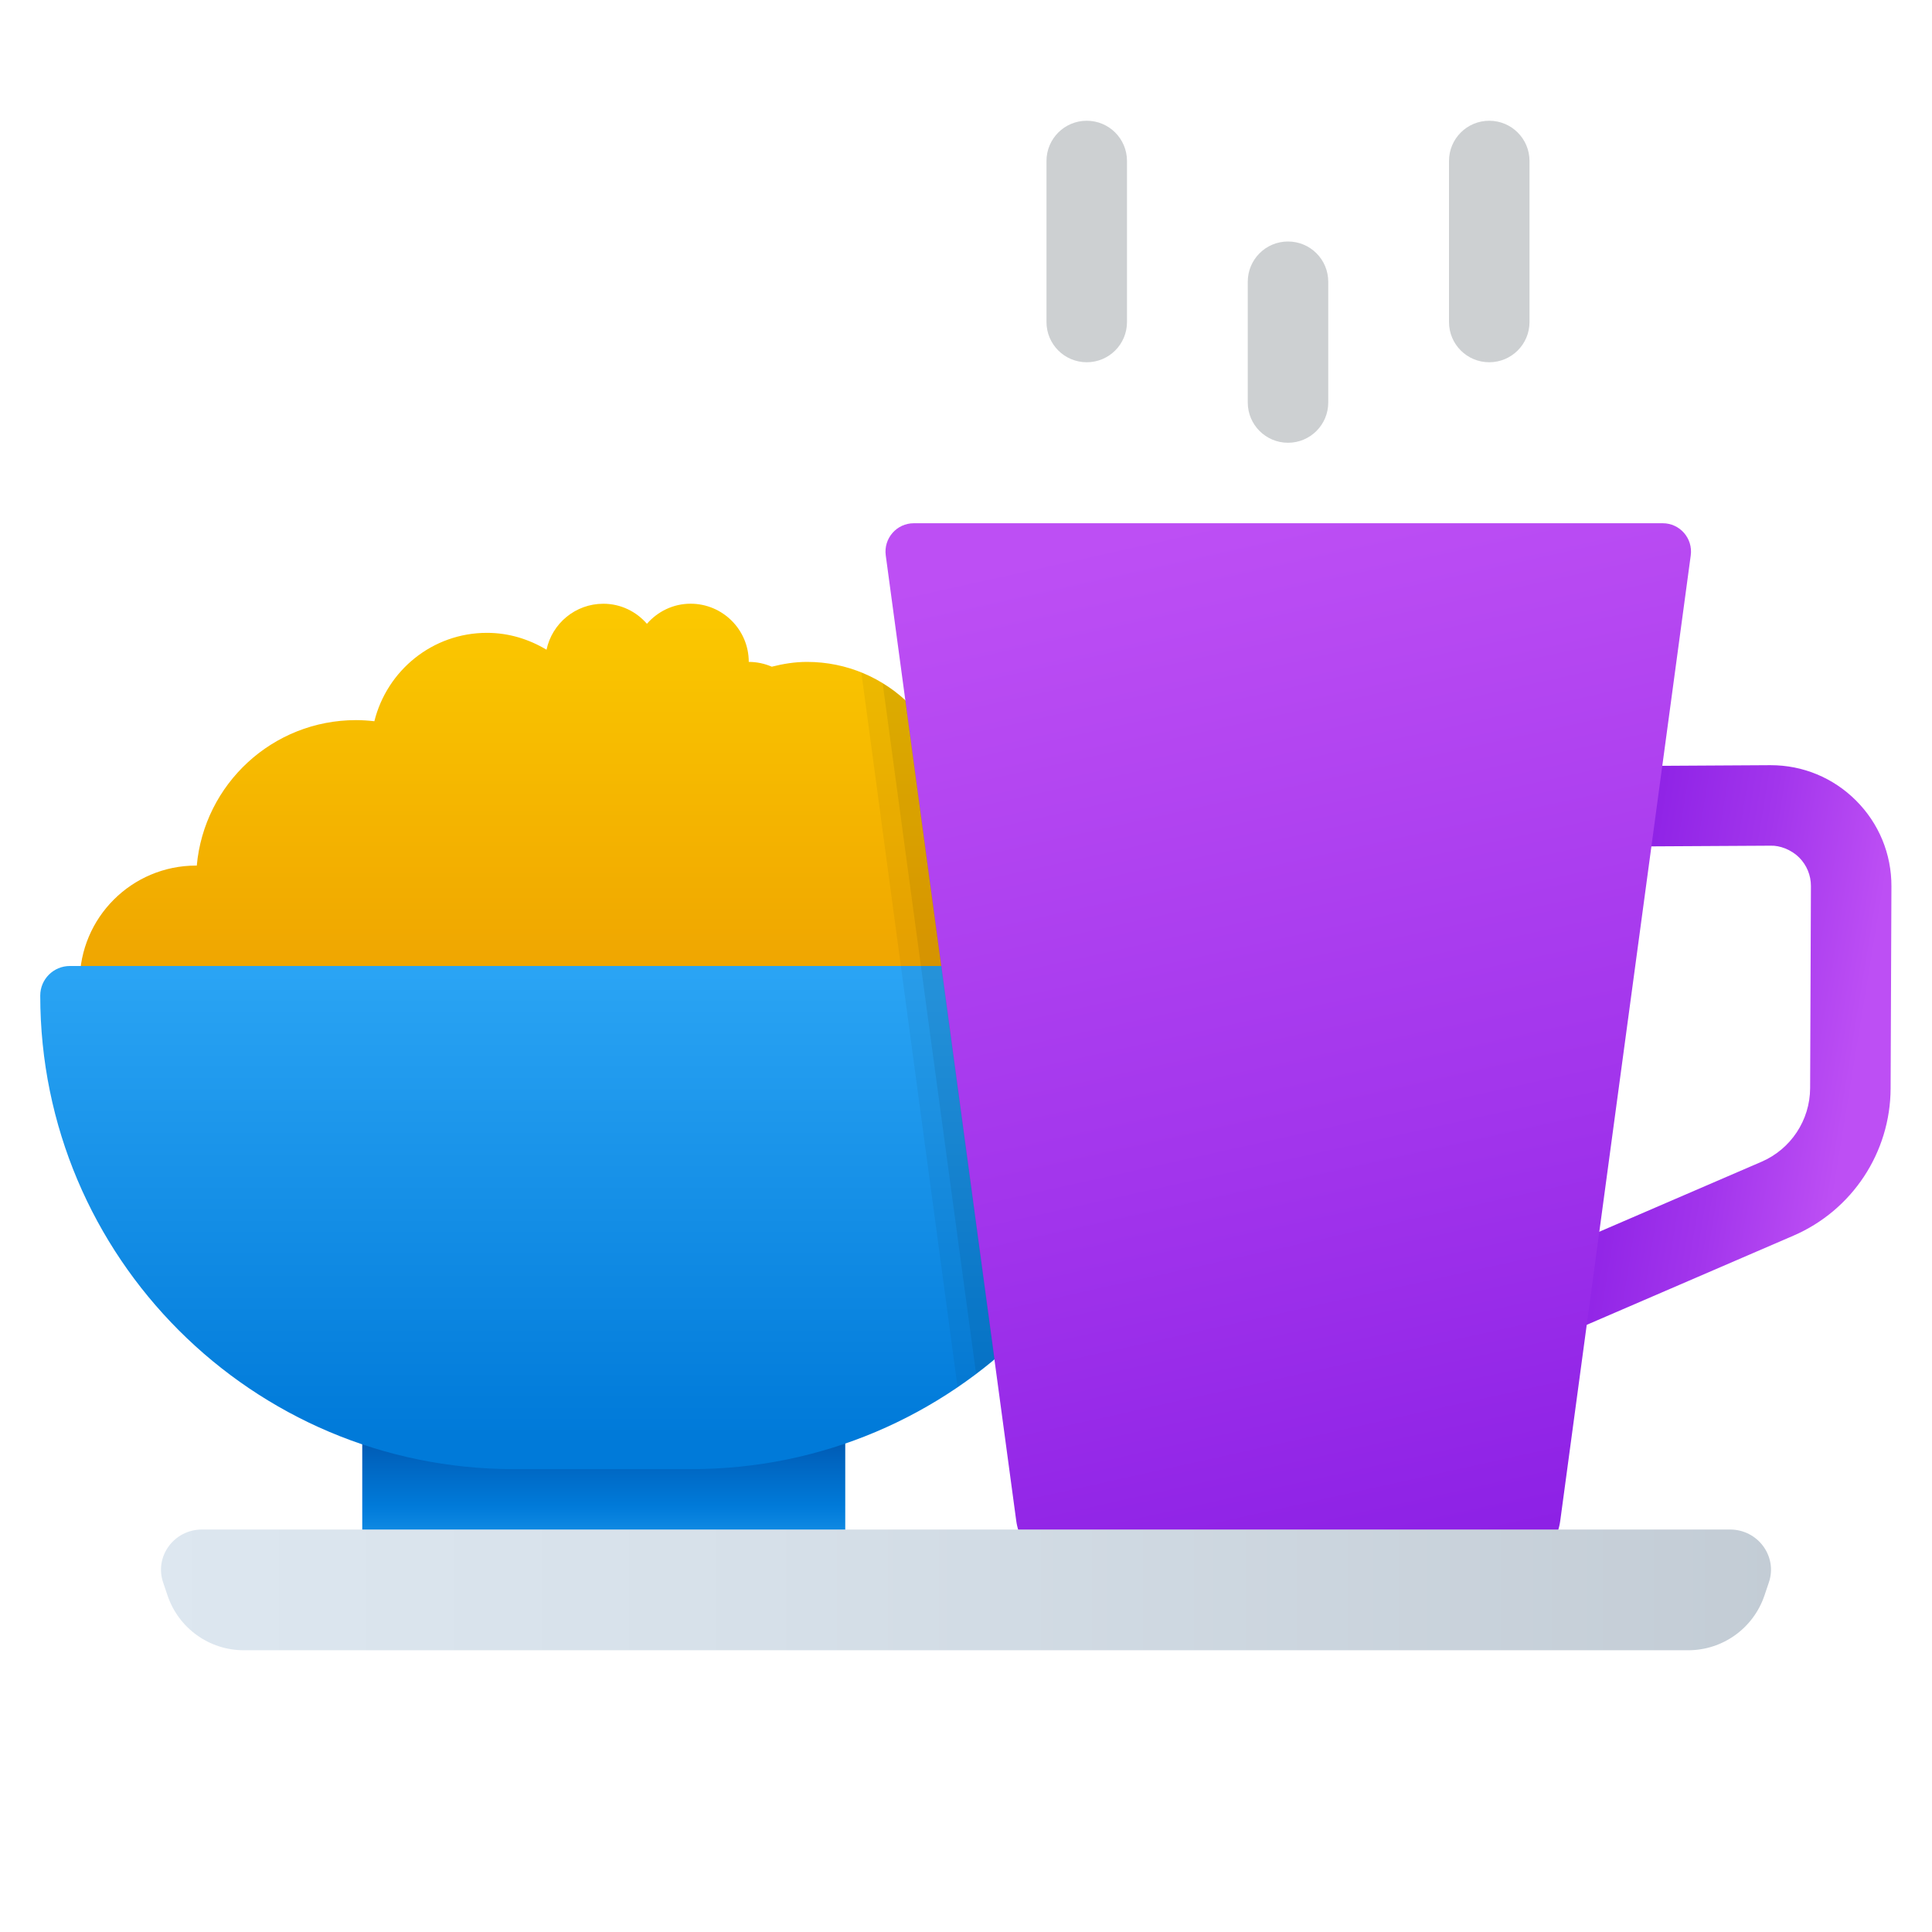 <svg width="100" height="100" viewBox="0 0 100 100" fill="none" xmlns="http://www.w3.org/2000/svg">
<path d="M81.237 68.773C80.431 68.773 79.665 68.302 79.325 67.515C78.869 66.456 79.356 65.231 80.41 64.777L91.175 60.133C92.696 59.477 93.685 57.981 93.692 56.323L93.733 45.865C93.735 45.304 93.517 44.779 93.121 44.381C92.723 43.987 92.131 43.752 91.638 43.773L85.485 43.808C85.481 43.808 85.477 43.808 85.473 43.808C84.327 43.808 83.396 42.883 83.39 41.737C83.383 40.585 84.31 39.648 85.46 39.642L91.615 39.606C91.627 39.606 91.638 39.606 91.65 39.606C93.319 39.606 94.883 40.254 96.065 41.433C97.254 42.621 97.906 44.2 97.9 45.881L97.858 56.34C97.844 59.656 95.869 62.646 92.827 63.958L82.062 68.602C81.794 68.717 81.515 68.773 81.237 68.773Z" fill="url(#paint0_linear_690_119)"/>
<path d="M41.667 81.25H20.833C19.683 81.25 18.75 80.317 18.75 79.167V70.833H43.75V79.167C43.75 80.317 42.817 81.25 41.667 81.25Z" fill="url(#paint1_linear_690_119)"/>
<path d="M55.321 47.812C55.321 44.485 52.625 41.79 49.298 41.79C49.298 37.631 45.927 34.26 41.769 34.26C41.138 34.26 40.533 34.36 39.948 34.508C39.581 34.35 39.179 34.26 38.756 34.26C38.756 32.596 37.408 31.248 35.744 31.248C34.84 31.248 34.038 31.654 33.485 32.288C32.935 31.656 32.135 31.25 31.229 31.25C29.783 31.25 28.577 32.269 28.288 33.629C27.383 33.087 26.337 32.756 25.206 32.756C22.381 32.756 20.029 34.708 19.377 37.331C19.067 37.296 18.75 37.273 18.429 37.273C14.108 37.273 10.565 40.583 10.185 44.806C10.171 44.804 10.16 44.802 10.148 44.802C6.821 44.802 4.125 47.498 4.125 50.825C4.125 54.152 6.821 56.848 10.148 56.848C12.577 56.848 14.656 55.402 15.608 53.333C16.49 53.652 17.435 53.835 18.429 53.835C20.431 53.835 22.267 53.125 23.7 51.942C25.131 53.123 26.967 53.835 28.971 53.835C30.975 53.835 32.808 53.125 34.242 51.942C35.673 53.123 37.508 53.835 39.513 53.835C41.558 53.835 43.425 53.092 44.871 51.862C45.971 53.067 47.54 53.835 49.3 53.835C50.66 53.835 51.9 53.369 52.908 52.608C53.458 53.35 54.331 53.835 55.323 53.835C56.987 53.835 58.335 52.487 58.335 50.823C58.335 49.158 56.985 47.812 55.321 47.812Z" fill="url(#paint2_linear_690_119)"/>
<path d="M58.763 50H3.615C2.769 50 2.083 50.685 2.083 51.531C2.083 65.069 13.056 76.042 26.594 76.042H35.786C49.323 76.042 60.296 65.069 60.296 51.531C60.294 50.685 59.608 50 58.763 50Z" fill="url(#paint3_linear_690_119)"/>
<path d="M77.859 81.25H55.502C54.038 81.25 52.796 80.167 52.6 78.715L45.846 28.744C45.729 27.865 46.413 27.083 47.298 27.083H86.063C86.95 27.083 87.631 27.865 87.513 28.744L80.758 78.715C80.563 80.167 79.323 81.25 77.859 81.25Z" fill="url(#paint4_linear_690_119)"/>
<path d="M87.379 85.417H12.621C10.835 85.417 9.25 84.281 8.675 82.592L8.444 81.91C7.985 80.56 9.008 79.167 10.458 79.167H89.542C90.992 79.167 92.014 80.56 91.556 81.908L91.325 82.59C90.75 84.281 89.165 85.417 87.379 85.417Z" fill="url(#paint5_linear_690_119)"/>
<path d="M56.25 18.75C55.098 18.75 54.166 17.819 54.166 16.667V8.333C54.166 7.181 55.098 6.25 56.25 6.25C57.402 6.25 58.333 7.181 58.333 8.333V16.667C58.333 17.819 57.402 18.75 56.25 18.75Z" fill="#CDD0D2"/>
<path d="M77.083 18.75C75.931 18.75 75 17.819 75 16.667V8.333C75 7.181 75.931 6.25 77.083 6.25C78.235 6.25 79.167 7.181 79.167 8.333V16.667C79.167 17.819 78.235 18.75 77.083 18.75Z" fill="#CDD0D2"/>
<path d="M66.667 22.917C65.515 22.917 64.584 21.985 64.584 20.833V14.583C64.584 13.431 65.515 12.5 66.667 12.5C67.819 12.5 68.75 13.431 68.75 14.583V20.833C68.75 21.985 67.819 22.917 66.667 22.917Z" fill="#CDD0D2"/>
<path opacity="0.05" d="M46.875 36.271C46.521 35.938 46.125 35.625 45.688 35.375C45.334 35.146 44.959 34.958 44.584 34.812L49.563 71.792C49.896 71.562 50.209 71.333 50.521 71.104C50.854 70.854 51.167 70.604 51.479 70.333L46.875 36.271Z" fill="black"/>
<path opacity="0.07" d="M46.875 36.271C46.521 35.938 46.125 35.625 45.688 35.375L50.521 71.104C50.854 70.854 51.167 70.604 51.479 70.333L46.875 36.271Z" fill="black"/>
<defs>
<linearGradient id="paint0_linear_690_119" x1="82.652" y1="53.542" x2="95.969" y2="55.715" gradientUnits="userSpaceOnUse">
<stop stop-color="#8C20E5"/>
<stop offset="0.528" stop-color="#A235EC"/>
<stop offset="1" stop-color="#BD4FF4"/>
</linearGradient>
<linearGradient id="paint1_linear_690_119" x1="31.25" y1="74.367" x2="31.25" y2="81.535" gradientUnits="userSpaceOnUse">
<stop offset="0.018" stop-color="#005AB3"/>
<stop offset="0.497" stop-color="#007AD9"/>
<stop offset="1" stop-color="#2AA4F4"/>
</linearGradient>
<linearGradient id="paint2_linear_690_119" x1="31.229" y1="26.954" x2="31.229" y2="69.771" gradientUnits="userSpaceOnUse">
<stop stop-color="#FED100"/>
<stop offset="1" stop-color="#E38101"/>
</linearGradient>
<linearGradient id="paint3_linear_690_119" x1="31.19" y1="50.383" x2="31.19" y2="74.285" gradientUnits="userSpaceOnUse">
<stop stop-color="#2AA4F4"/>
<stop offset="1" stop-color="#007AD9"/>
</linearGradient>
<linearGradient id="paint4_linear_690_119" x1="64.069" y1="26.525" x2="76.129" y2="80.944" gradientUnits="userSpaceOnUse">
<stop stop-color="#BD4FF4"/>
<stop offset="0.587" stop-color="#A235EC"/>
<stop offset="1" stop-color="#8C20E5"/>
</linearGradient>
<linearGradient id="paint5_linear_690_119" x1="-1.39" y1="82.292" x2="102.789" y2="82.292" gradientUnits="userSpaceOnUse">
<stop stop-color="#DFE9F2"/>
<stop offset="0.391" stop-color="#D6E0E9"/>
<stop offset="1" stop-color="#BFC8D1"/>
</linearGradient>
</defs>
</svg>
